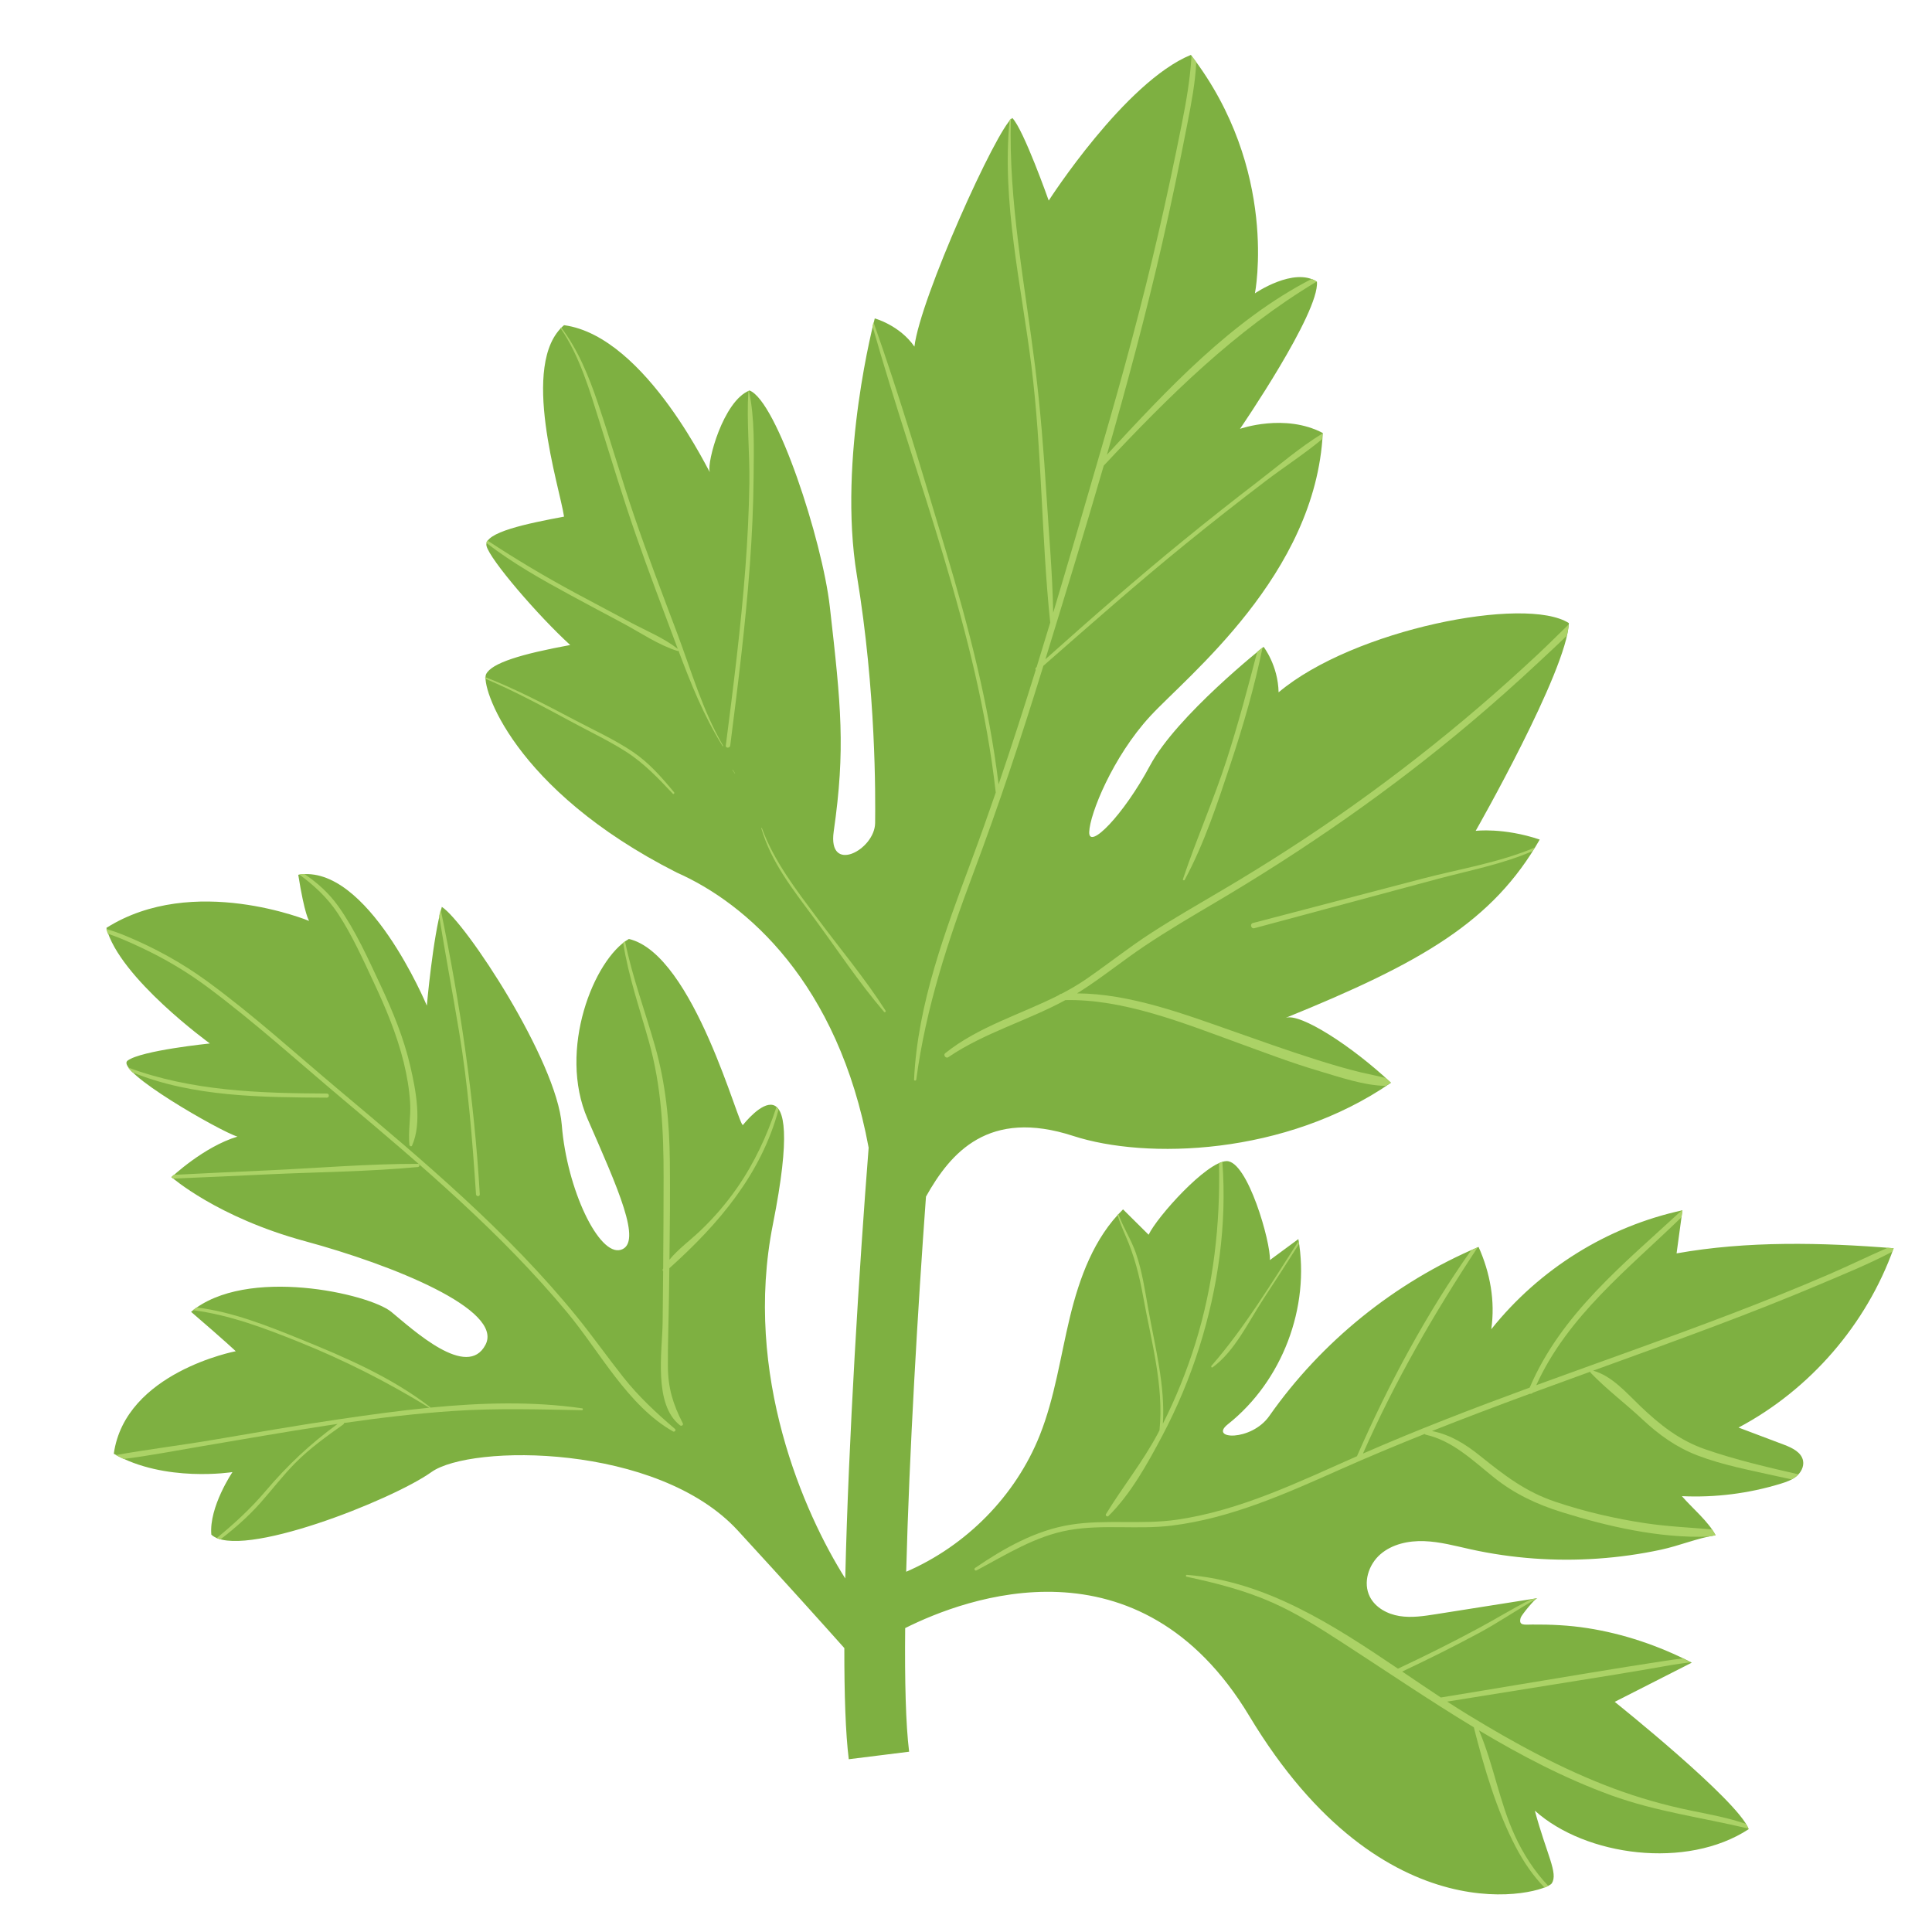 <?xml version="1.0" encoding="UTF-8" standalone="no"?>
<!-- Created with Inkscape (http://www.inkscape.org/) -->

<svg
   xmlns:dc="http://purl.org/dc/elements/1.1/"
   xmlns:cc="http://creativecommons.org/ns#"
   xmlns:rdf="http://www.w3.org/1999/02/22-rdf-syntax-ns#"
   xmlns:svg="http://www.w3.org/2000/svg"
   xmlns="http://www.w3.org/2000/svg"
   xmlns:sodipodi="http://sodipodi.sourceforge.net/DTD/sodipodi-0.dtd"
   xmlns:inkscape="http://www.inkscape.org/namespaces/inkscape"
   width="48mm"
   height="48mm"
   viewBox="0 0 170.079 170.079"
   id="svg4580"
   version="1.1"
   inkscape:version="0.91 r13725"
   sodipodi:docname="parsley.svg">
  <defs
     id="defs4582" />
  <sodipodi:namedview
     id="base"
     pagecolor="#ffffff"
     bordercolor="#666666"
     borderopacity="1.0"
     inkscape:pageopacity="0.0"
     inkscape:pageshadow="2"
     inkscape:zoom="0.35"
     inkscape:cx="-285"
     inkscape:cy="520"
     inkscape:document-units="px"
     inkscape:current-layer="layer1"
     showgrid="false"
     inkscape:window-width="1385"
     inkscape:window-height="855"
     inkscape:window-x="-77"
     inkscape:window-y="12"
     inkscape:window-maximized="0" />
  <g
     inkscape:label="Layer 1"
     inkscape:groupmode="layer"
     id="layer1"
     transform="translate(0,-882.283)">
    <g
       transform="matrix(0.715,0,0,-0.715,166.703,992.169)"
       id="g136">
      <path
         inkscape:connector-curvature="0"
         id="path138"
         style="fill:#7eb041;fill-opacity:1;fill-rule:nonzero;stroke:none"
         d="m 0,0 c -8.811,0.709 -18.025,0.922 -26.727,-0.633 0.241,1.769 0.482,3.537 0.722,5.306 -9.278,-2.015 -17.609,-7.23 -23.538,-14.646 0.501,3.453 -0.136,6.95 -1.564,10.134 -10.306,-4.358 -19.347,-11.662 -25.772,-20.824 -2.205,-3.143 -7.475,-2.896 -5.097,-1.012 6.691,5.303 10.153,14.393 8.684,22.803 -1.169,-0.861 -2.338,-1.723 -3.507,-2.585 0.121,2.151 -2.739,12.245 -5.339,12.185 -2.448,-0.056 -8.546,-6.85 -9.592,-9.065 -1.067,1.046 -2.083,2.077 -3.149,3.123 -3.572,-3.502 -5.368,-8.422 -6.545,-13.284 -1.176,-4.862 -1.856,-9.876 -3.706,-14.524 -2.977,-7.477 -9.071,-13.624 -16.448,-16.808 0.375,14.535 1.432,32.451 2.436,46.188 3.045,5.437 7.711,10.856 18.128,7.469 8.976,-2.919 26.125,-2.423 39.123,6.547 -4.792,4.512 -11.228,8.664 -12.981,7.985 16.817,6.824 25.519,11.873 31.295,21.959 -4.469,1.5 -7.886,1.072 -7.886,1.072 0,0 11.231,19.678 11.476,25.578 -5.301,3.403 -26.521,-0.756 -35.74,-8.522 -0.067,3.328 -1.848,5.601 -1.848,5.601 0,0 -10.698,-8.472 -13.979,-14.611 -3.282,-6.139 -7.547,-10.437 -7.49,-8.205 0.057,2.232 2.911,9.283 7.49,14.258 4.578,4.974 20.396,17.451 21.268,34.886 -4.676,2.46 -10.193,0.512 -10.193,0.512 0,0 9.818,14.312 9.47,18.114 -2.843,1.86 -7.632,-1.431 -7.632,-1.431 0,0 3.009,15.216 -7.888,29.359 -8.123,-3.328 -17.501,-17.939 -17.501,-17.939 0,0 -3.101,8.788 -4.488,10.174 -1.941,-1.386 -11.338,-22.194 -12.047,-28.152 -1.819,2.638 -4.883,3.47 -4.883,3.47 0,0 -4.588,-17.186 -2.206,-31.615 2.383,-14.428 2.284,-27.177 2.251,-30.505 -0.032,-3.328 -5.864,-6.383 -5.098,-1.04 1.461,10.191 0.906,15.461 -0.48,27.663 -0.929,8.174 -6.528,25.346 -9.888,26.623 -3.244,-1.267 -5.265,-8.874 -4.899,-9.984 0.366,-1.109 -7.677,16.64 -17.938,18.026 -5.546,-4.714 -0.498,-20.055 0,-23.572 -4.437,-0.832 -9.938,-1.941 -9.545,-3.605 0.394,-1.664 6.351,-8.597 10.306,-12.203 -6.03,-1.109 -9.703,-2.218 -10.363,-3.605 -0.659,-1.387 3.224,-14.143 23.469,-24.405 8.578,-3.784 19.881,-13.575 23.638,-33.882 -1.147,-14.569 -2.486,-36.074 -2.88,-53.037 -5.054,7.998 -12.599,25.048 -8.908,43.606 4.434,22.292 -3.224,12.803 -3.682,12.234 -0.457,-0.568 -6.004,21.027 -14.054,22.898 -4.306,-2.496 -8.779,-13.676 -5.082,-22.156 3.697,-8.481 6.808,-15.282 4.104,-16.114 -2.704,-0.832 -6.656,7.45 -7.28,15.372 -0.624,7.923 -11.856,24.978 -14.768,26.85 -1.105,-3.725 -1.846,-12.163 -1.846,-12.163 0,0 -7.305,17.571 -15.833,16.115 0.792,-4.99 1.341,-5.683 1.341,-5.683 0,0 -14.272,5.909 -24.966,-0.86 1.578,-6.144 12.743,-14.228 12.743,-14.228 0,0 -8.461,-0.86 -10.125,-2.108 -1.664,-1.248 11.439,-8.736 13.519,-9.36 -4.16,-1.248 -8.111,-4.992 -8.111,-4.992 0,0 5.615,-4.948 16.431,-7.882 10.816,-2.933 24.478,-8.433 22.223,-12.755 -2.256,-4.322 -8.891,1.826 -11.605,4.056 -2.714,2.23 -17.875,5.674 -24.646,0 4.379,-3.765 5.5,-4.851 5.5,-4.851 0,0 -13.599,-2.578 -15.015,-12.62 6.28,-3.594 14.61,-2.261 14.61,-2.261 0,0 -2.902,-4.294 -2.6,-7.702 3.421,-3.199 22.274,4.252 27.095,7.702 4.821,3.45 27.837,3.577 37.739,-7.207 6.047,-6.585 10.528,-11.573 13.103,-14.462 -0.008,-5.745 0.152,-10.525 0.546,-13.684 l 7.43,0.926 c -0.416,3.342 -0.549,8.719 -0.486,15.22 7.436,3.726 28.81,11.722 42.374,-10.83 16.64,-27.663 36.399,-21.839 37.231,-20.603 0.832,1.235 -0.624,3.548 -2.08,8.956 6.24,-5.616 18.72,-7.28 26.335,-2.275 -1.328,3.549 -16.5,15.67 -16.5,15.67 3.163,1.609 6.326,3.218 9.489,4.827 -4.033,2.078 -8.386,3.558 -12.872,4.255 -2.247,0.349 -4.493,0.456 -6.763,0.437 -0.976,-0.008 -1.725,-0.172 -1.432,0.839 0.093,0.321 1.754,2.363 2.052,2.408 -4.154,-0.656 -8.309,-1.312 -12.463,-1.968 -1.491,-0.236 -3.013,-0.472 -4.504,-0.234 -1.492,0.238 -2.975,1.032 -3.657,2.38 -0.872,1.722 -0.166,3.953 1.291,5.22 1.457,1.266 3.487,1.695 5.416,1.624 1.93,-0.07 3.81,-0.587 5.695,-1.003 5.127,-1.131 10.417,-1.509 15.654,-1.147 2.619,0.181 5.225,0.547 7.791,1.097 2.249,0.481 4.472,1.427 6.722,1.778 -0.9,1.728 -2.856,3.316 -4.147,4.814 4.094,-0.192 8.221,0.327 12.141,1.526 0.694,0.213 1.4,0.456 1.959,0.919 0.559,0.463 0.95,1.195 0.818,1.909 -0.193,1.045 -1.328,1.589 -2.32,1.97 -1.768,0.678 -3.855,1.444 -5.623,2.122 C -10.3,-17.415 -3.346,-9.377 0,0" />
    </g>
    <g
       transform="matrix(0.715,0,0,-0.715,50.744,934.535)"
       id="g140">
      <path
         inkscape:connector-curvature="0"
         id="path142"
         style="fill:#abd266;fill-opacity:1;fill-rule:nonzero;stroke:none"
         d="m 0,0 c -3.752,2.019 -7.406,4.191 -10.962,6.534 -0.067,-0.094 -0.115,-0.19 -0.142,-0.288 3.269,-2.527 6.87,-4.548 10.504,-6.517 2.11,-1.144 4.232,-2.268 6.349,-3.4 2.161,-1.155 4.357,-2.671 6.697,-3.399 0.045,-0.015 0.087,0.009 0.115,0.042 1.535,-4.081 3.118,-8.027 5.437,-11.755 0.027,-0.043 0.093,-0.004 0.068,0.039 -2.521,4.307 -3.951,9.321 -5.707,13.979 -1.783,4.73 -3.583,9.454 -5.221,14.237 -1.581,4.619 -2.913,9.317 -4.48,13.939 -1.119,3.304 -2.44,6.582 -4.539,9.352 -0.028,-0.027 -0.057,-0.052 -0.083,-0.08 2.352,-3.38 3.627,-7.776 4.81,-11.549 1.472,-4.696 2.896,-9.399 4.517,-14.047 1.573,-4.513 3.277,-8.979 4.95,-13.455 0.056,-0.15 0.113,-0.299 0.169,-0.449 C 10.788,-5.479 8.653,-4.612 6.752,-3.6 4.5,-2.401 2.246,-1.208 0,0" />
    </g>
    <g
       transform="matrix(0.715,0,0,-0.715,65.614,932.335)"
       id="g144">
      <path
         inkscape:connector-curvature="0"
         id="path146"
         style="fill:#abd266;fill-opacity:1;fill-rule:nonzero;stroke:none"
         d="m 0,0 c -0.554,-7.288 -1.479,-14.541 -2.405,-21.789 -0.045,-0.348 0.502,-0.345 0.546,0 0.936,7.382 1.871,14.769 2.413,22.193 0.265,3.636 0.437,7.278 0.465,10.924 0.026,3.464 0.158,7.122 -0.57,10.525 -0.01,0.045 -0.074,0.032 -0.077,-0.01 C 0.144,18.095 0.55,14.279 0.496,10.518 0.446,7.008 0.266,3.5 0,0" />
    </g>
    <g
       transform="matrix(0.715,0,0,-0.715,67.073,955.188)"
       id="g148">
      <path
         inkscape:connector-curvature="0"
         id="path150"
         style="fill:#abd266;fill-opacity:1;fill-rule:nonzero;stroke:none"
         d="m 0,0 c -0.017,0.046 -0.09,0.028 -0.075,-0.021 1.232,-4.188 3.839,-7.465 6.398,-10.921 2.875,-3.882 5.577,-8.021 8.725,-11.683 0.087,-0.101 0.255,0.03 0.184,0.141 -2.515,3.95 -5.598,7.62 -8.394,11.377 C 4.26,-7.644 1.495,-4.091 0,0" />
    </g>
    <g
       transform="matrix(0.715,0,0,-0.715,55.101,948.45)"
       id="g152">
      <path
         inkscape:connector-curvature="0"
         id="path154"
         style="fill:#abd266;fill-opacity:1;fill-rule:nonzero;stroke:none"
         d="m 0,0 c 2.199,-1.4 3.994,-3.287 5.767,-5.176 0.105,-0.112 0.26,0.051 0.165,0.165 C 4.398,-3.156 2.85,-1.376 0.841,-0.02 -1.377,1.476 -3.873,2.609 -6.236,3.855 -9.88,5.776 -13.508,7.685 -17.328,9.181 -17.33,9.12 -17.329,9.055 -17.326,8.983 -13.586,7.399 -10.004,5.449 -6.428,3.527 -4.284,2.375 -2.055,1.308 0,0" />
    </g>
    <g
       transform="matrix(0.715,0,0,-0.715,9.484,964.474)"
       id="g156">
      <path
         inkscape:connector-curvature="0"
         id="path158"
         style="fill:#abd266;fill-opacity:1;fill-rule:nonzero;stroke:none"
         d="m 0,0 c 1.389,-0.468 2.742,-1.074 4.035,-1.678 2.918,-1.361 5.676,-2.987 8.259,-4.911 5.776,-4.3 11.165,-9.186 16.676,-13.818 9.738,-8.184 19.507,-16.479 27.657,-26.3 3.962,-4.774 7.429,-11.447 12.979,-14.584 0.186,-0.105 0.41,0.158 0.236,0.307 -2.321,1.988 -4.45,3.96 -6.358,6.365 -1.949,2.457 -3.753,5.024 -5.731,7.459 -4.248,5.229 -8.986,10.039 -13.931,14.607 -4.962,4.585 -10.138,8.929 -15.312,13.271 -5.361,4.498 -10.592,9.272 -16.246,13.403 -3.108,2.27 -6.482,4.128 -10.037,5.6 C 1.428,0.052 0.624,0.342 -0.184,0.573 -0.131,0.384 -0.07,0.193 0,0" />
    </g>
    <g
       transform="matrix(0.715,0,0,-0.715,166.178,992.128)"
       id="g160">
      <path
         inkscape:connector-curvature="0"
         id="path162"
         style="fill:#abd266;fill-opacity:1;fill-rule:nonzero;stroke:none"
         d="m 0,0 c -2.431,-1.061 -4.827,-2.231 -7.251,-3.278 -3.973,-1.715 -7.991,-3.322 -12.032,-4.868 -7.674,-2.936 -15.428,-5.651 -23.147,-8.466 -0.279,-0.102 -0.558,-0.205 -0.838,-0.307 3.868,8.509 11.281,14.273 17.881,20.679 0.039,0.286 0.078,0.571 0.117,0.857 C -25.304,4.61 -25.337,4.6 -25.371,4.593 -32.48,-1.979 -40.21,-8.145 -44.076,-17.215 c -6.91,-2.537 -13.785,-5.173 -20.53,-8.124 3.941,8.925 8.774,17.288 14.125,25.396 -0.269,-0.115 -0.534,-0.238 -0.801,-0.356 -5.576,-7.906 -10.188,-16.534 -14.063,-25.365 -7.165,-3.163 -14.354,-6.685 -22.179,-7.817 -4.337,-0.628 -8.739,0.069 -13.058,-0.612 -4.31,-0.68 -8.222,-2.896 -11.775,-5.323 -0.186,-0.126 -0.025,-0.41 0.177,-0.303 3.661,1.947 7.243,4.229 11.394,4.96 4.159,0.732 8.434,0.035 12.622,0.551 7.295,0.9 14.084,3.945 20.736,6.905 3.448,1.535 6.928,2.986 10.427,4.384 0.034,-0.046 0.08,-0.084 0.145,-0.099 3.331,-0.758 5.805,-3.207 8.394,-5.274 2.521,-2.013 5.237,-3.286 8.305,-4.247 5.543,-1.736 12.039,-3.252 18.089,-3.02 0.292,0.064 0.585,0.12 0.878,0.166 -0.127,0.243 -0.276,0.482 -0.439,0.719 -2.732,0.23 -5.475,0.355 -8.195,0.761 -3.766,0.563 -7.509,1.434 -11.119,2.65 -3.66,1.234 -6.245,3.239 -9.215,5.623 -1.83,1.47 -3.675,2.628 -5.954,3.078 4.001,1.587 8.028,3.105 12.066,4.593 0.127,-0.029 0.273,0.01 0.36,0.133 2.353,0.866 4.709,1.723 7.066,2.577 -0.002,-0.043 0.007,-0.088 0.044,-0.127 1.943,-2.03 4.294,-3.79 6.357,-5.722 2.036,-1.907 4.177,-3.452 6.8,-4.458 3.123,-1.198 6.477,-1.814 9.73,-2.546 0.622,-0.14 1.243,-0.27 1.865,-0.403 0.206,0.11 0.405,0.231 0.586,0.381 0.088,0.073 0.17,0.155 0.249,0.24 -3.873,0.885 -7.743,1.794 -11.463,3.079 -3.195,1.103 -5.613,3.03 -8.022,5.333 -1.669,1.596 -3.485,3.723 -5.795,4.351 5.008,1.815 10.021,3.624 15.011,5.501 4.318,1.625 8.614,3.31 12.863,5.109 2.974,1.258 6.071,2.511 8.967,4.042 0.052,0.141 0.111,0.281 0.162,0.423 C 0.49,-0.037 0.245,-0.019 0,0" />
    </g>
    <g
       transform="matrix(0.715,0,0,-0.715,26.339,959.265)"
       id="g164">
      <path
         inkscape:connector-curvature="0"
         id="path166"
         style="fill:#abd266;fill-opacity:1;fill-rule:nonzero;stroke:none"
         d="m 0,0 c 1.822,-1.333 3.464,-2.838 4.761,-4.801 1.741,-2.637 3.07,-5.615 4.411,-8.47 1.491,-3.173 2.851,-6.435 3.693,-9.847 0.406,-1.645 0.691,-3.32 0.795,-5.012 0.105,-1.719 -0.267,-3.468 -0.089,-5.158 0.016,-0.151 0.249,-0.267 0.327,-0.089 1.243,2.811 0.462,6.814 -0.205,9.715 -0.798,3.472 -2.161,6.791 -3.669,10.008 -1.538,3.279 -3.087,6.753 -5.193,9.716 C 3.642,-2.264 2.223,-1.013 0.636,0.059 0.425,0.052 0.213,0.03 0,0" />
    </g>
    <g
       transform="matrix(0.715,0,0,-0.715,153.693,1042.843)"
       id="g168">
      <path
         inkscape:connector-curvature="0"
         id="path170"
         style="fill:#abd266;fill-opacity:1;fill-rule:nonzero;stroke:none"
         d="m 0,0 c -2.161,0.745 -4.424,1.16 -6.681,1.619 -3.294,0.671 -6.519,1.587 -9.668,2.764 -6.243,2.333 -12.136,5.554 -17.813,9.019 -0.872,0.533 -1.743,1.086 -2.614,1.651 5.475,0.879 10.95,1.758 16.426,2.638 2.827,0.454 5.655,0.903 8.476,1.393 1.693,0.294 3.394,0.632 5.103,0.801 -0.327,0.167 -0.658,0.326 -0.989,0.486 -0.75,-0.081 -1.506,-0.196 -2.273,-0.313 -3.102,-0.471 -6.2,-0.969 -9.296,-1.481 -6.074,-1.007 -12.148,-2.013 -18.222,-3.019 -1.582,1.04 -3.166,2.116 -4.76,3.196 3.183,1.497 6.33,3.067 9.429,4.732 2.394,1.286 4.677,2.86 7.056,4.198 0.062,0.049 0.114,0.082 0.148,0.087 -0.261,-0.041 -0.522,-0.082 -0.783,-0.124 -2.164,-1.081 -4.249,-2.37 -6.356,-3.507 -3.29,-1.775 -6.633,-3.445 -10.017,-5.032 -8.018,5.422 -16.32,10.797 -25.996,11.55 -0.131,0.01 -0.16,-0.202 -0.032,-0.23 3.635,-0.772 7.222,-1.692 10.626,-3.208 2.956,-1.317 5.675,-3.045 8.385,-4.797 5.447,-3.521 10.804,-7.183 16.358,-10.536 1.259,-4.958 2.806,-10.238 5.175,-14.755 0.962,-1.833 2.125,-3.539 3.532,-4.981 0.181,0.07 0.336,0.139 0.465,0.205 -1.703,1.785 -3.066,3.909 -4.108,6.164 -1.923,4.162 -2.628,8.8 -4.428,12.988 C -27.661,8.403 -22.285,5.59 -16.588,3.517 -11.078,1.512 -5.342,0.772 0.307,-0.578 0.234,-0.403 0.131,-0.21 0,0" />
    </g>
    <g
       transform="matrix(0.715,0,0,-0.715,51.254,1006.263)"
       id="g172">
      <path
         inkscape:connector-curvature="0"
         id="path174"
         style="fill:#abd266;fill-opacity:1;fill-rule:nonzero;stroke:none"
         d="m 0,0 c -6.124,0.887 -12.449,0.7 -18.709,0.089 0.006,0.023 0.004,0.048 -0.02,0.067 -4.817,3.706 -10.418,6.113 -16.015,8.383 -4.131,1.675 -8.35,3.349 -12.74,3.883 -0.153,-0.107 -0.299,-0.221 -0.445,-0.335 4.512,-0.579 8.834,-2.216 13.081,-3.926 5.635,-2.269 10.845,-4.916 16.021,-8.083 -3.8,-0.374 -7.575,-0.904 -11.266,-1.445 -5.131,-0.752 -10.239,-1.645 -15.351,-2.513 -3.963,-0.672 -8.004,-1.161 -11.98,-1.873 0.315,-0.171 0.635,-0.333 0.958,-0.481 3.22,0.4 6.435,1.03 9.592,1.561 5.115,0.862 10.223,1.765 15.352,2.545 0.467,0.071 0.936,0.139 1.404,0.208 -3.366,-2.447 -6.177,-5.094 -8.891,-8.294 -1.812,-2.136 -3.854,-4.008 -5.999,-5.767 0.143,-0.059 0.297,-0.109 0.461,-0.153 1.756,1.345 3.418,2.804 4.92,4.491 1.448,1.626 2.764,3.368 4.298,4.916 1.783,1.8 3.846,3.276 5.905,4.739 0.069,0.049 0.096,0.116 0.099,0.184 4.479,0.646 8.974,1.179 13.489,1.481 5.28,0.354 10.523,0.19 15.805,0.093 C 0.097,-0.232 0.133,-0.019 0,0" />
    </g>
    <g
       transform="matrix(0.715,0,0,-0.715,76.809,910.993)"
       id="g176">
      <path
         inkscape:connector-curvature="0"
         id="path178"
         style="fill:#abd266;fill-opacity:1;fill-rule:nonzero;stroke:none"
         d="m 0,0 c 5.396,-19.042 12.938,-37.638 15.176,-57.422 -0.955,-2.772 -1.937,-5.535 -2.957,-8.281 -3.232,-8.701 -6.662,-17.686 -7.103,-27.059 -0.009,-0.18 0.25,-0.168 0.273,0 1.177,8.823 3.915,17.122 7.032,25.428 3.145,8.38 5.943,16.821 8.574,25.376 0.014,0.046 0.028,0.092 0.042,0.137 5.752,5.034 11.474,10.093 17.406,14.917 3.27,2.658 6.581,5.263 9.935,7.814 2.26,1.718 4.749,3.324 6.966,5.162 0.018,0.236 0.042,0.47 0.054,0.708 -2.787,-1.703 -5.371,-3.938 -7.92,-5.892 -3.064,-2.35 -6.093,-4.744 -9.086,-7.182 -5.836,-4.755 -11.495,-9.712 -17.108,-14.725 2.439,7.932 4.876,15.87 7.187,23.843 8.019,8.575 16.151,16.623 26.212,22.662 0,0.004 0,0.009 0,0.013 -0.196,0.128 -0.402,0.23 -0.614,0.312 -9.827,-5.054 -17.772,-13.598 -25.208,-21.64 2.488,8.645 4.818,17.333 6.826,26.103 1.123,4.903 2.145,9.829 3.102,14.767 0.463,2.389 0.954,4.927 1.07,7.445 -0.191,0.263 -0.382,0.526 -0.582,0.789 -0.16,-2.813 -0.637,-5.576 -1.21,-8.446 -0.88,-4.412 -1.812,-8.814 -2.823,-13.199 -2.021,-8.77 -4.381,-17.458 -6.895,-26.098 -0.275,-0.944 -0.549,-1.888 -0.823,-2.833 -0.015,-0.031 -0.024,-0.062 -0.028,-0.094 -1.731,-5.961 -3.463,-11.934 -5.252,-17.892 -0.088,4.831 -0.526,9.695 -0.829,14.511 -0.332,5.288 -0.744,10.574 -1.4,15.832 -1.27,10.174 -3.268,20.189 -2.985,30.482 -0.047,-0.047 -0.098,-0.101 -0.152,-0.164 -0.984,-10.149 1.442,-20.288 2.69,-30.318 1.302,-10.469 1.215,-21.028 2.305,-31.501 0.001,-0.014 0.008,-0.025 0.012,-0.038 -0.554,-1.834 -1.114,-3.666 -1.68,-5.495 -0.026,-0.023 -0.053,-0.046 -0.079,-0.07 -0.092,-0.082 -0.08,-0.185 -0.024,-0.26 -1.466,-4.724 -2.982,-9.432 -4.58,-14.107 -1.193,9.799 -3.681,19.36 -6.512,28.803 C 6.196,-18.218 3.395,-8.762 0.119,0.489 0.085,0.352 0.045,0.19 0,0" />
    </g>
    <g
       transform="matrix(0.715,0,0,-0.715,97.582,1015.739)"
       id="g180">
      <path
         inkscape:connector-curvature="0"
         id="path182"
         style="fill:#abd266;fill-opacity:1;fill-rule:nonzero;stroke:none"
         d="m 0,0 c 2.748,2.706 4.803,6.441 6.596,9.823 1.854,3.497 3.39,7.165 4.583,10.938 2.319,7.339 3.422,15.151 2.843,22.84 -0.131,-0.039 -0.27,-0.093 -0.413,-0.155 C 13.773,35.924 12.944,28.464 10.7,21.253 9.641,17.851 8.302,14.537 6.698,11.356 7,16.052 5.736,20.815 4.914,25.4 4.495,27.738 4.155,30.123 3.373,32.375 2.802,34.02 1.802,35.536 1.218,37.171 1.184,37.135 1.148,37.101 1.115,37.064 1.375,36.19 1.733,35.344 2.117,34.467 3.198,32.005 3.806,29.578 4.283,26.941 5.245,21.616 6.848,15.985 6.28,10.547 6.208,10.41 6.139,10.271 6.066,10.133 4.205,6.633 1.746,3.597 -0.306,0.236 -0.423,0.046 -0.157,-0.155 0,0" />
    </g>
    <g
       transform="matrix(0.715,0,0,-0.715,36.787,985.019)"
       id="g184">
      <path
         inkscape:connector-curvature="0"
         id="path186"
         style="fill:#abd266;fill-opacity:1;fill-rule:nonzero;stroke:none"
         d="m 0,0 c 0.245,0.023 0.256,0.389 0,0.39 -6.123,0.011 -12.29,-0.521 -18.407,-0.799 -3.888,-0.177 -7.776,-0.35 -11.662,-0.556 -0.194,-0.173 -0.308,-0.28 -0.308,-0.28 0,0 0.074,-0.065 0.214,-0.179 3.919,0.153 7.837,0.341 11.756,0.524 6.118,0.286 12.31,0.326 18.407,0.9" />
    </g>
    <g
       transform="matrix(0.715,0,0,-0.715,28.776,978.551)"
       id="g188">
      <path
         inkscape:connector-curvature="0"
         id="path190"
         style="fill:#abd266;fill-opacity:1;fill-rule:nonzero;stroke:none"
         d="M 0,0 C -8.311,0.035 -16.691,0.308 -24.478,3.206 -24.35,3.028 -24.176,2.831 -23.961,2.62 -16.495,-0.438 -7.982,-0.46 0,-0.507 0.326,-0.509 0.327,-0.001 0,0" />
    </g>
    <g
       transform="matrix(0.715,0,0,-0.715,106.746,1002.654)"
       id="g192">
      <path
         inkscape:connector-curvature="0"
         id="path194"
         style="fill:#abd266;fill-opacity:1;fill-rule:nonzero;stroke:none"
         d="m 0,0 c 2.731,1.971 4.439,5.647 6.248,8.398 1.481,2.251 2.938,4.516 4.387,6.786 -0.017,0.119 -0.036,0.237 -0.055,0.356 C 7.2,10.28 3.913,4.846 -0.142,0.184 -0.223,0.09 -0.115,-0.083 0,0" />
    </g>
    <g
       transform="matrix(0.715,0,0,-0.715,58.926,993.929)"
       id="g196">
      <path
         inkscape:connector-curvature="0"
         id="path198"
         style="fill:#abd266;fill-opacity:1;fill-rule:nonzero;stroke:none"
         d="m 0,0 c 6.099,5.462 11.315,11.619 13.442,19.532 -0.081,0.122 -0.167,0.224 -0.258,0.306 C 12.022,16.312 10.451,12.928 8.322,9.873 6.998,7.973 5.483,6.209 3.805,4.614 2.575,3.444 1.11,2.38 0.013,1.054 0.065,5.077 0.102,9.1 0.061,13.121 c -0.049,4.863 -0.492,9.545 -1.829,14.234 -1.225,4.3 -2.797,8.521 -3.695,12.903 -0.075,-0.054 -0.151,-0.114 -0.226,-0.172 0.647,-4.145 2.028,-8.108 3.167,-12.169 C -0.966,22.368 -0.705,16.911 -0.71,11.183 -0.712,7.44 -0.733,3.697 -0.763,-0.046 -0.774,-0.065 -0.788,-0.082 -0.799,-0.102 -0.857,-0.205 -0.83,-0.303 -0.766,-0.369 -0.784,-2.461 -0.8,-4.554 -0.828,-6.646 -0.877,-10.202 -1.99,-16.754 1.31,-19.341 c 0.186,-0.146 0.454,0.03 0.337,0.259 -1.202,2.346 -1.812,4.328 -1.829,7.01 -0.017,2.774 0.092,5.554 0.13,8.328 C -0.035,-2.496 -0.017,-1.248 0,0" />
    </g>
    <g
       transform="matrix(0.715,0,0,-0.715,42.238,987.419)"
       id="g200">
      <path
         inkscape:connector-curvature="0"
         id="path202"
         style="fill:#abd266;fill-opacity:1;fill-rule:nonzero;stroke:none"
         d="m 0,0 c -0.701,11.837 -2.41,23.468 -4.815,35.052 -0.066,-0.242 -0.13,-0.5 -0.193,-0.77 0.766,-4.733 1.65,-9.444 2.443,-14.175 C -1.449,13.444 -0.911,6.735 -0.468,0 -0.448,-0.299 0.018,-0.302 0,0" />
    </g>
    <g
       transform="matrix(0.715,0,0,-0.715,110.299,963.538)"
       id="g204">
      <path
         inkscape:connector-curvature="0"
         id="path206"
         style="fill:#abd266;fill-opacity:1;fill-rule:nonzero;stroke:none"
         d="m 0,0 c -0.412,-0.108 -0.237,-0.75 0.176,-0.639 7.511,2.019 15.021,4.038 22.532,6.058 3.817,1.026 8,1.811 11.714,3.434 0.093,0.146 0.186,0.29 0.276,0.438 C 30.35,7.44 25.323,6.626 20.989,5.492 13.993,3.661 6.996,1.831 0,0" />
    </g>
    <g
       transform="matrix(0.715,0,0,-0.715,130.254,944.48)"
       id="g208">
      <path
         inkscape:connector-curvature="0"
         id="path210"
         style="fill:#abd266;fill-opacity:1;fill-rule:nonzero;stroke:none"
         d="m 0,0 c -5.055,-4.335 -10.308,-8.439 -15.737,-12.294 -5.18,-3.677 -10.523,-7.113 -15.994,-10.339 -2.903,-1.712 -5.828,-3.391 -8.66,-5.219 -2.765,-1.784 -5.333,-3.835 -8.039,-5.702 -0.982,-0.678 -2.009,-1.272 -3.063,-1.819 l -10e-4,0 c -0.126,-0.009 -0.219,-0.066 -0.282,-0.145 -4.697,-2.388 -9.896,-3.862 -14.027,-7.172 -0.275,-0.22 0.085,-0.689 0.378,-0.49 4.473,3.036 9.721,4.475 14.426,7.034 7.136,0.157 14.569,-2.836 21.152,-5.232 3.357,-1.223 6.705,-2.506 10.134,-3.516 2.454,-0.722 5.443,-1.772 8.176,-1.817 0.203,0.135 0.409,0.266 0.61,0.406 -0.196,0.185 -0.397,0.369 -0.599,0.553 -1.013,0.278 -2.068,0.463 -3.068,0.703 -1.846,0.443 -3.661,0.988 -5.471,1.558 -3.525,1.11 -7,2.359 -10.487,3.584 -5.945,2.089 -12.562,4.555 -19.016,4.59 0.108,0.067 0.218,0.13 0.325,0.198 2.757,1.75 5.292,3.825 8.005,5.64 2.802,1.875 5.706,3.587 8.609,5.299 11.088,6.538 21.652,13.865 31.497,22.167 2.842,2.397 5.624,4.867 8.341,7.406 1.165,1.088 2.367,2.191 3.533,3.332 0.117,0.511 0.193,0.973 0.223,1.378 C 9.703,8.887 8.467,7.638 7.199,6.454 4.843,4.255 2.447,2.099 0,0" />
    </g>
    <g
       transform="matrix(0.715,0,0,-0.715,64.704,950.352)"
       id="g212">
      <path
         inkscape:connector-curvature="0"
         id="path214"
         style="fill:#abd266;fill-opacity:1;fill-rule:nonzero;stroke:none"
         d="M 0,0 C -0.092,0.139 -0.183,0.278 -0.275,0.417 -0.29,0.44 -0.326,0.419 -0.311,0.396 -0.219,0.257 -0.128,0.118 -0.036,-0.021 -0.021,-0.043 0.015,-0.022 0,0" />
    </g>
    <g
       transform="matrix(0.715,0,0,-0.715,104.29,959.743)"
       id="g216">
      <path
         inkscape:connector-curvature="0"
         id="path218"
         style="fill:#abd266;fill-opacity:1;fill-rule:nonzero;stroke:none"
         d="M 0,0 C 2.426,4.49 4.066,9.522 5.673,14.355 7.234,19.046 8.601,23.79 9.594,28.63 9.475,28.535 9.249,28.352 8.933,28.092 7.78,23.664 6.602,19.24 5.202,14.884 3.591,9.875 1.449,5.069 -0.214,0.09 -0.256,-0.036 -0.063,-0.116 0,0" />
    </g>
  </g>
</svg>
